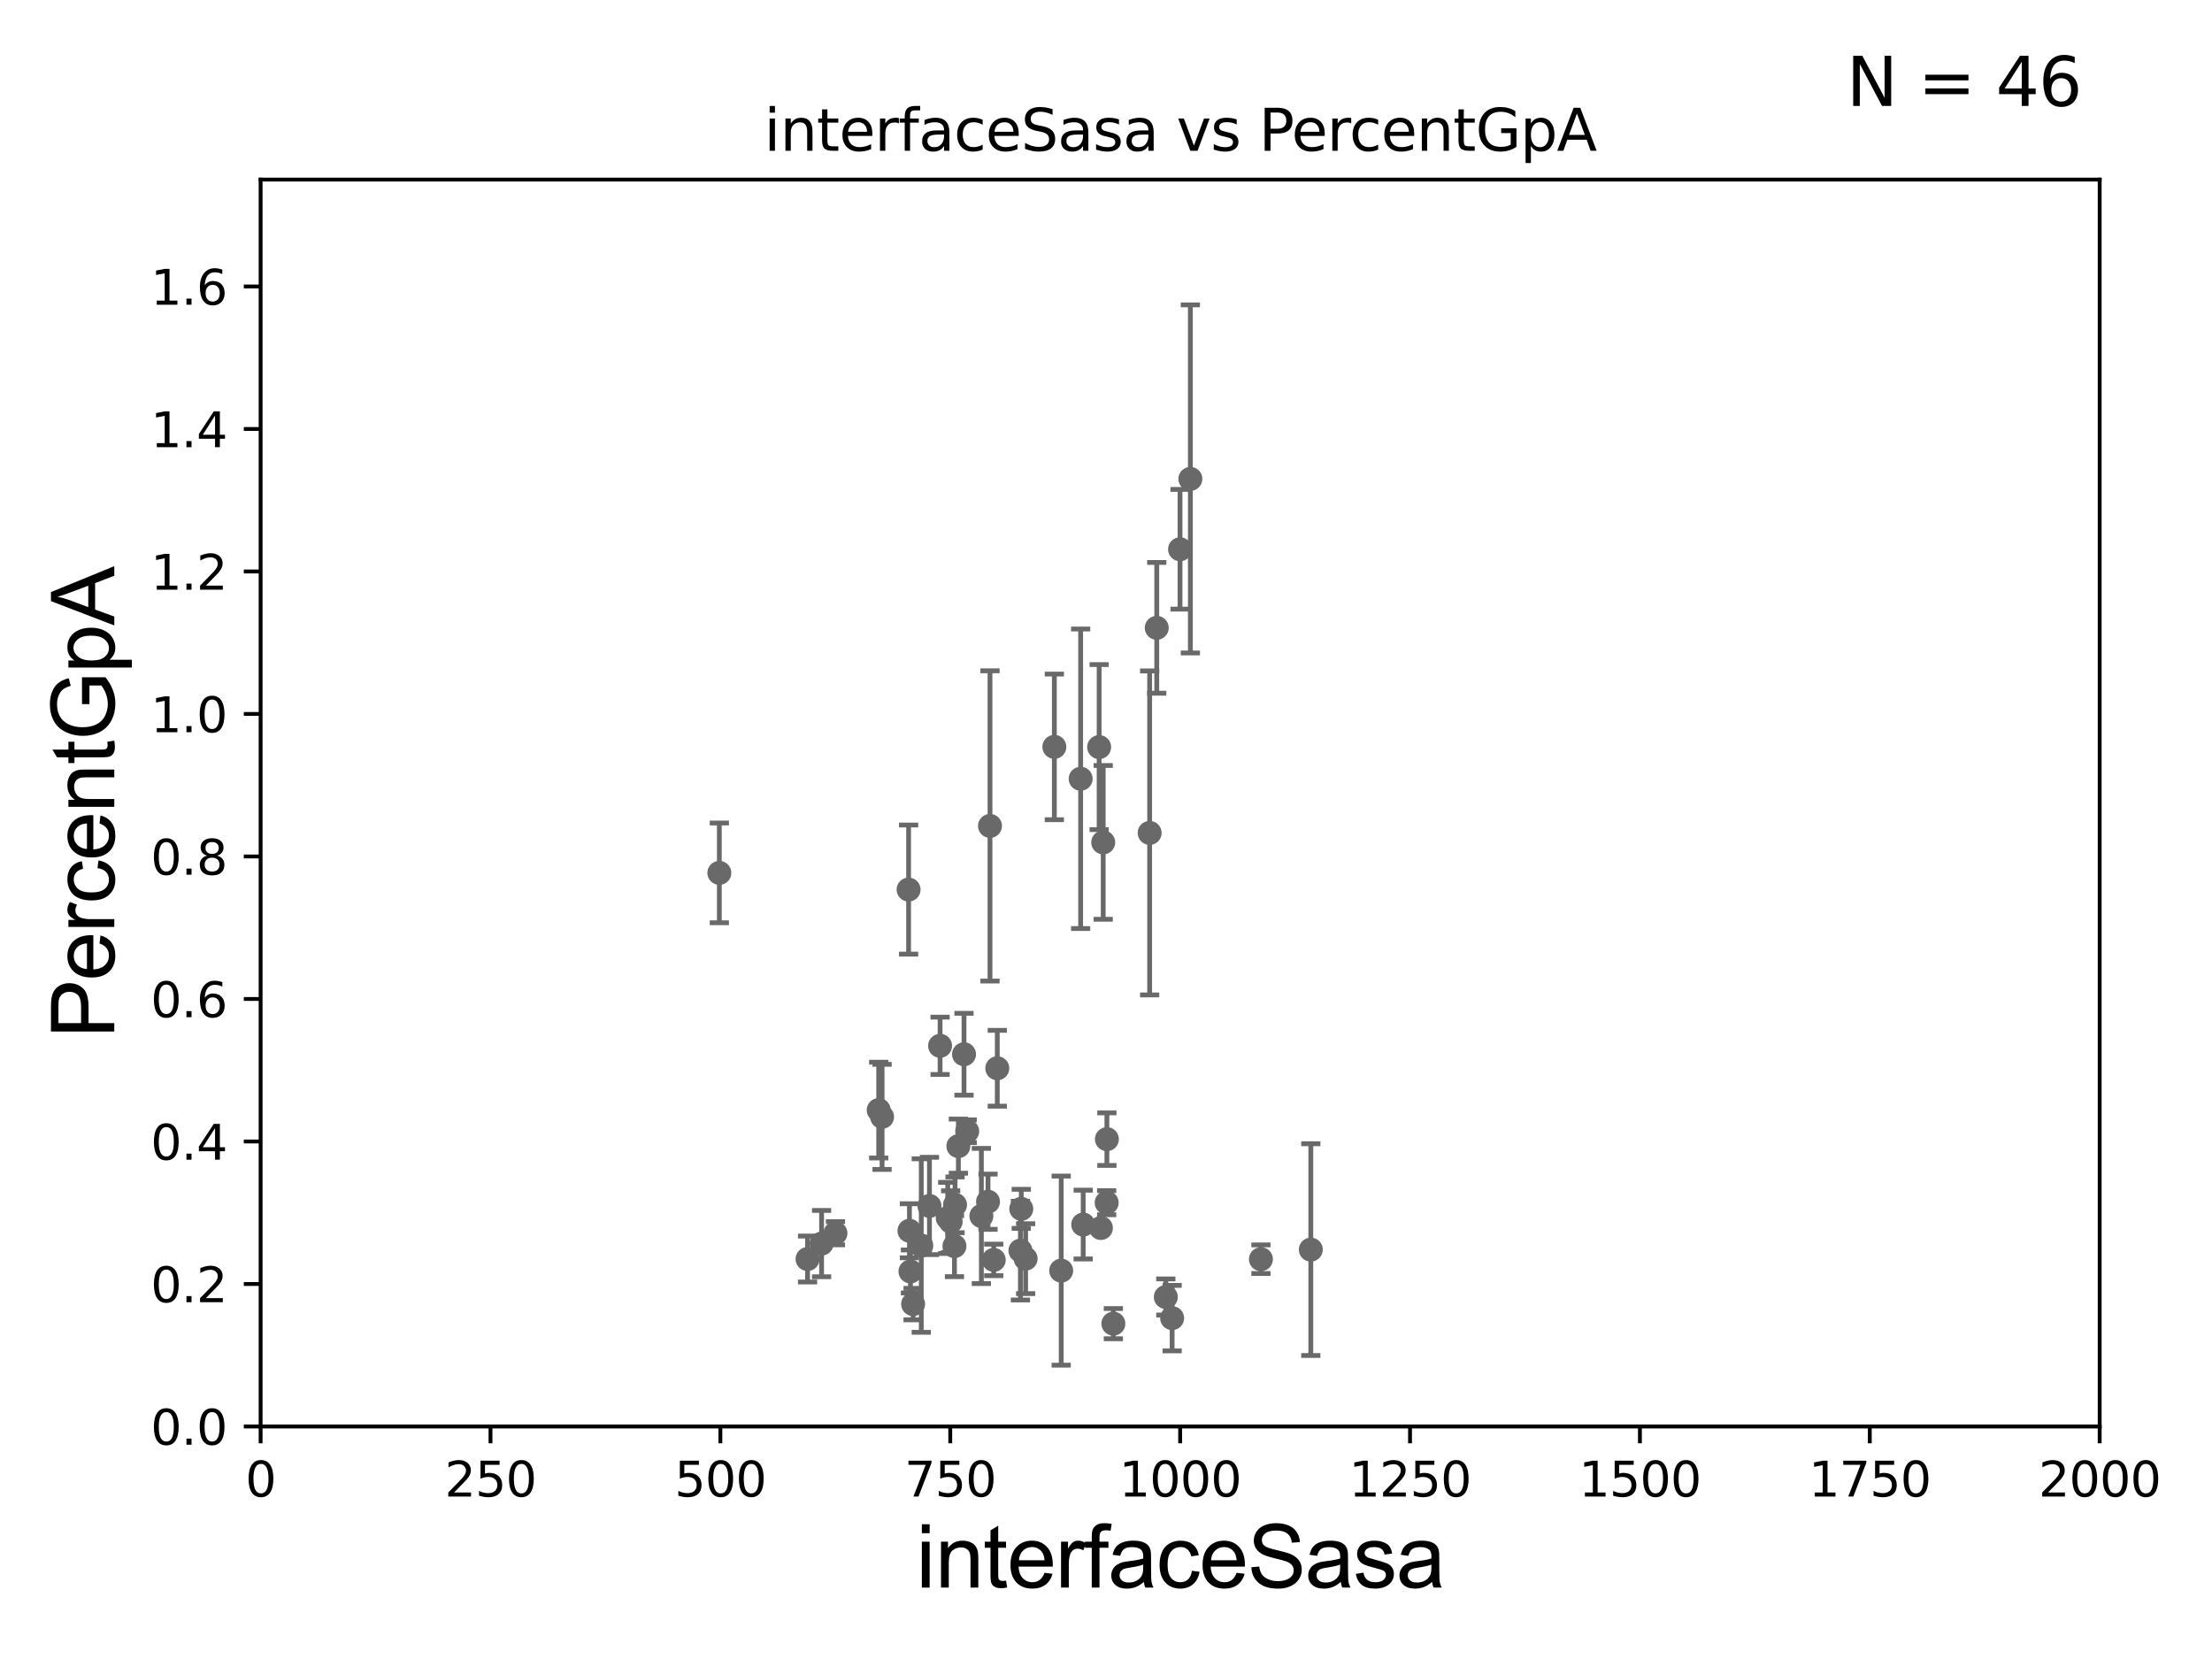 <?xml version="1.0" encoding="utf-8" standalone="no"?>
<!DOCTYPE svg PUBLIC "-//W3C//DTD SVG 1.1//EN"
  "http://www.w3.org/Graphics/SVG/1.1/DTD/svg11.dtd">
<svg xmlns:xlink="http://www.w3.org/1999/xlink" width="460.8pt" height="345.6pt" viewBox="0 0 460.8 345.6" xmlns="http://www.w3.org/2000/svg" version="1.1">
 <defs>
  <style type="text/css">*{stroke-linejoin: round; stroke-linecap: butt}</style>
 </defs>
 <g id="figure_1">
  <g id="patch_1">
   <path d="M 0 345.6 
L 460.8 345.6 
L 460.8 0 
L 0 0 
z
" style="fill: #ffffff"/>
  </g>
  <g id="axes_1">
   <g id="patch_2">
    <path d="M 54.29 297.16 
L 437.4 297.16 
L 437.4 37.411 
L 54.29 37.411 
z
" style="fill: #ffffff"/>
   </g>
   <g id="PathCollection_1">
    <defs>
     <path id="m0717f847e0" d="M 0 1.118 
C 0.297 1.118 0.581 1 0.791 0.791 
C 1 0.581 1.118 0.297 1.118 0 
C 1.118 -0.297 1 -0.581 0.791 -0.791 
C 0.581 -1 0.297 -1.118 0 -1.118 
C -0.297 -1.118 -0.581 -1 -0.791 -0.791 
C -1 -0.581 -1.118 -0.297 -1.118 0 
C -1.118 0.297 -1 0.581 -0.791 0.791 
C -0.581 1 -0.297 1.118 0 1.118 
z
" style="stroke: #696969"/>
    </defs>
    <g clip-path="url(#p20efcec20b)">
     <use xlink:href="#m0717f847e0" x="168.229" y="262.277" style="fill: #696969; stroke: #696969"/>
     <use xlink:href="#m0717f847e0" x="239.493" y="173.512" style="fill: #696969; stroke: #696969"/>
     <use xlink:href="#m0717f847e0" x="189.455" y="256.392" style="fill: #696969; stroke: #696969"/>
     <use xlink:href="#m0717f847e0" x="273.065" y="260.32" style="fill: #696969; stroke: #696969"/>
     <use xlink:href="#m0717f847e0" x="206.235" y="172.053" style="fill: #696969; stroke: #696969"/>
     <use xlink:href="#m0717f847e0" x="197.428" y="253.712" style="fill: #696969; stroke: #696969"/>
     <use xlink:href="#m0717f847e0" x="221.067" y="264.694" style="fill: #696969; stroke: #696969"/>
     <use xlink:href="#m0717f847e0" x="244.178" y="274.59" style="fill: #696969; stroke: #696969"/>
     <use xlink:href="#m0717f847e0" x="183.049" y="231.252" style="fill: #696969; stroke: #696969"/>
     <use xlink:href="#m0717f847e0" x="198.042" y="254.49" style="fill: #696969; stroke: #696969"/>
     <use xlink:href="#m0717f847e0" x="231.934" y="275.738" style="fill: #696969; stroke: #696969"/>
     <use xlink:href="#m0717f847e0" x="204.437" y="253.311" style="fill: #696969; stroke: #696969"/>
     <use xlink:href="#m0717f847e0" x="225.649" y="255.099" style="fill: #696969; stroke: #696969"/>
     <use xlink:href="#m0717f847e0" x="242.861" y="270.186" style="fill: #696969; stroke: #696969"/>
     <use xlink:href="#m0717f847e0" x="230.586" y="237.308" style="fill: #696969; stroke: #696969"/>
     <use xlink:href="#m0717f847e0" x="190.217" y="271.666" style="fill: #696969; stroke: #696969"/>
     <use xlink:href="#m0717f847e0" x="189.664" y="264.864" style="fill: #696969; stroke: #696969"/>
     <use xlink:href="#m0717f847e0" x="207.754" y="222.539" style="fill: #696969; stroke: #696969"/>
     <use xlink:href="#m0717f847e0" x="213.658" y="262.198" style="fill: #696969; stroke: #696969"/>
     <use xlink:href="#m0717f847e0" x="189.277" y="185.313" style="fill: #696969; stroke: #696969"/>
     <use xlink:href="#m0717f847e0" x="200.822" y="219.62" style="fill: #696969; stroke: #696969"/>
     <use xlink:href="#m0717f847e0" x="149.851" y="181.837" style="fill: #696969; stroke: #696969"/>
     <use xlink:href="#m0717f847e0" x="201.487" y="235.66" style="fill: #696969; stroke: #696969"/>
     <use xlink:href="#m0717f847e0" x="230.538" y="250.544" style="fill: #696969; stroke: #696969"/>
     <use xlink:href="#m0717f847e0" x="193.623" y="251.225" style="fill: #696969; stroke: #696969"/>
     <use xlink:href="#m0717f847e0" x="198.832" y="259.591" style="fill: #696969; stroke: #696969"/>
     <use xlink:href="#m0717f847e0" x="205.821" y="250.341" style="fill: #696969; stroke: #696969"/>
     <use xlink:href="#m0717f847e0" x="229.818" y="175.487" style="fill: #696969; stroke: #696969"/>
     <use xlink:href="#m0717f847e0" x="199.648" y="238.759" style="fill: #696969; stroke: #696969"/>
     <use xlink:href="#m0717f847e0" x="191.917" y="259.471" style="fill: #696969; stroke: #696969"/>
     <use xlink:href="#m0717f847e0" x="174.041" y="256.906" style="fill: #696969; stroke: #696969"/>
     <use xlink:href="#m0717f847e0" x="183.754" y="232.664" style="fill: #696969; stroke: #696969"/>
     <use xlink:href="#m0717f847e0" x="171.152" y="259.063" style="fill: #696969; stroke: #696969"/>
     <use xlink:href="#m0717f847e0" x="212.572" y="260.523" style="fill: #696969; stroke: #696969"/>
     <use xlink:href="#m0717f847e0" x="229.335" y="255.815" style="fill: #696969; stroke: #696969"/>
     <use xlink:href="#m0717f847e0" x="212.75" y="251.827" style="fill: #696969; stroke: #696969"/>
     <use xlink:href="#m0717f847e0" x="207.017" y="262.461" style="fill: #696969; stroke: #696969"/>
     <use xlink:href="#m0717f847e0" x="219.64" y="155.588" style="fill: #696969; stroke: #696969"/>
     <use xlink:href="#m0717f847e0" x="198.954" y="250.985" style="fill: #696969; stroke: #696969"/>
     <use xlink:href="#m0717f847e0" x="262.675" y="262.313" style="fill: #696969; stroke: #696969"/>
     <use xlink:href="#m0717f847e0" x="240.972" y="130.79" style="fill: #696969; stroke: #696969"/>
     <use xlink:href="#m0717f847e0" x="245.824" y="114.422" style="fill: #696969; stroke: #696969"/>
     <use xlink:href="#m0717f847e0" x="247.973" y="99.765" style="fill: #696969; stroke: #696969"/>
     <use xlink:href="#m0717f847e0" x="225.119" y="162.23" style="fill: #696969; stroke: #696969"/>
     <use xlink:href="#m0717f847e0" x="195.836" y="217.86" style="fill: #696969; stroke: #696969"/>
     <use xlink:href="#m0717f847e0" x="228.971" y="155.633" style="fill: #696969; stroke: #696969"/>
    </g>
   </g>
   <g id="matplotlib.axis_1">
    <g id="xtick_1">
     <g id="line2d_1">
      <defs>
       <path id="mfeb69f1005" d="M 0 0 
L 0 3.5 
" style="stroke: #000000; stroke-width: 0.8"/>
      </defs>
      <g>
       <use xlink:href="#mfeb69f1005" x="54.29" y="297.16" style="stroke: #000000; stroke-width: 0.8"/>
      </g>
     </g>
     <g id="text_1">
      <!-- 0 -->
      <g transform="translate(51.109 311.758)scale(0.1 -0.1)">
       <defs>
        <path id="DejaVuSans-30" d="M 2034 4250 
Q 1547 4250 1301 3770 
Q 1056 3291 1056 2328 
Q 1056 1369 1301 889 
Q 1547 409 2034 409 
Q 2525 409 2770 889 
Q 3016 1369 3016 2328 
Q 3016 3291 2770 3770 
Q 2525 4250 2034 4250 
z
M 2034 4750 
Q 2819 4750 3233 4129 
Q 3647 3509 3647 2328 
Q 3647 1150 3233 529 
Q 2819 -91 2034 -91 
Q 1250 -91 836 529 
Q 422 1150 422 2328 
Q 422 3509 836 4129 
Q 1250 4750 2034 4750 
z
" transform="scale(0.016)"/>
       </defs>
       <use xlink:href="#DejaVuSans-30"/>
      </g>
     </g>
    </g>
    <g id="xtick_2">
     <g id="line2d_2">
      <g>
       <use xlink:href="#mfeb69f1005" x="102.179" y="297.16" style="stroke: #000000; stroke-width: 0.8"/>
      </g>
     </g>
     <g id="text_2">
      <!-- 250 -->
      <g transform="translate(92.635 311.758)scale(0.1 -0.1)">
       <defs>
        <path id="DejaVuSans-32" d="M 1228 531 
L 3431 531 
L 3431 0 
L 469 0 
L 469 531 
Q 828 903 1448 1529 
Q 2069 2156 2228 2338 
Q 2531 2678 2651 2914 
Q 2772 3150 2772 3378 
Q 2772 3750 2511 3984 
Q 2250 4219 1831 4219 
Q 1534 4219 1204 4116 
Q 875 4013 500 3803 
L 500 4441 
Q 881 4594 1212 4672 
Q 1544 4750 1819 4750 
Q 2544 4750 2975 4387 
Q 3406 4025 3406 3419 
Q 3406 3131 3298 2873 
Q 3191 2616 2906 2266 
Q 2828 2175 2409 1742 
Q 1991 1309 1228 531 
z
" transform="scale(0.016)"/>
        <path id="DejaVuSans-35" d="M 691 4666 
L 3169 4666 
L 3169 4134 
L 1269 4134 
L 1269 2991 
Q 1406 3038 1543 3061 
Q 1681 3084 1819 3084 
Q 2600 3084 3056 2656 
Q 3513 2228 3513 1497 
Q 3513 744 3044 326 
Q 2575 -91 1722 -91 
Q 1428 -91 1123 -41 
Q 819 9 494 109 
L 494 744 
Q 775 591 1075 516 
Q 1375 441 1709 441 
Q 2250 441 2565 725 
Q 2881 1009 2881 1497 
Q 2881 1984 2565 2268 
Q 2250 2553 1709 2553 
Q 1456 2553 1204 2497 
Q 953 2441 691 2322 
L 691 4666 
z
" transform="scale(0.016)"/>
       </defs>
       <use xlink:href="#DejaVuSans-32"/>
       <use xlink:href="#DejaVuSans-35" x="63.623"/>
       <use xlink:href="#DejaVuSans-30" x="127.246"/>
      </g>
     </g>
    </g>
    <g id="xtick_3">
     <g id="line2d_3">
      <g>
       <use xlink:href="#mfeb69f1005" x="150.067" y="297.16" style="stroke: #000000; stroke-width: 0.8"/>
      </g>
     </g>
     <g id="text_3">
      <!-- 500 -->
      <g transform="translate(140.524 311.758)scale(0.1 -0.1)">
       <use xlink:href="#DejaVuSans-35"/>
       <use xlink:href="#DejaVuSans-30" x="63.623"/>
       <use xlink:href="#DejaVuSans-30" x="127.246"/>
      </g>
     </g>
    </g>
    <g id="xtick_4">
     <g id="line2d_4">
      <g>
       <use xlink:href="#mfeb69f1005" x="197.956" y="297.16" style="stroke: #000000; stroke-width: 0.8"/>
      </g>
     </g>
     <g id="text_4">
      <!-- 750 -->
      <g transform="translate(188.412 311.758)scale(0.1 -0.1)">
       <defs>
        <path id="DejaVuSans-37" d="M 525 4666 
L 3525 4666 
L 3525 4397 
L 1831 0 
L 1172 0 
L 2766 4134 
L 525 4134 
L 525 4666 
z
" transform="scale(0.016)"/>
       </defs>
       <use xlink:href="#DejaVuSans-37"/>
       <use xlink:href="#DejaVuSans-35" x="63.623"/>
       <use xlink:href="#DejaVuSans-30" x="127.246"/>
      </g>
     </g>
    </g>
    <g id="xtick_5">
     <g id="line2d_5">
      <g>
       <use xlink:href="#mfeb69f1005" x="245.845" y="297.16" style="stroke: #000000; stroke-width: 0.8"/>
      </g>
     </g>
     <g id="text_5">
      <!-- 1000 -->
      <g transform="translate(233.12 311.758)scale(0.1 -0.1)">
       <defs>
        <path id="DejaVuSans-31" d="M 794 531 
L 1825 531 
L 1825 4091 
L 703 3866 
L 703 4441 
L 1819 4666 
L 2450 4666 
L 2450 531 
L 3481 531 
L 3481 0 
L 794 0 
L 794 531 
z
" transform="scale(0.016)"/>
       </defs>
       <use xlink:href="#DejaVuSans-31"/>
       <use xlink:href="#DejaVuSans-30" x="63.623"/>
       <use xlink:href="#DejaVuSans-30" x="127.246"/>
       <use xlink:href="#DejaVuSans-30" x="190.869"/>
      </g>
     </g>
    </g>
    <g id="xtick_6">
     <g id="line2d_6">
      <g>
       <use xlink:href="#mfeb69f1005" x="293.734" y="297.16" style="stroke: #000000; stroke-width: 0.8"/>
      </g>
     </g>
     <g id="text_6">
      <!-- 1250 -->
      <g transform="translate(281.009 311.758)scale(0.1 -0.1)">
       <use xlink:href="#DejaVuSans-31"/>
       <use xlink:href="#DejaVuSans-32" x="63.623"/>
       <use xlink:href="#DejaVuSans-35" x="127.246"/>
       <use xlink:href="#DejaVuSans-30" x="190.869"/>
      </g>
     </g>
    </g>
    <g id="xtick_7">
     <g id="line2d_7">
      <g>
       <use xlink:href="#mfeb69f1005" x="341.623" y="297.16" style="stroke: #000000; stroke-width: 0.8"/>
      </g>
     </g>
     <g id="text_7">
      <!-- 1500 -->
      <g transform="translate(328.897 311.758)scale(0.1 -0.1)">
       <use xlink:href="#DejaVuSans-31"/>
       <use xlink:href="#DejaVuSans-35" x="63.623"/>
       <use xlink:href="#DejaVuSans-30" x="127.246"/>
       <use xlink:href="#DejaVuSans-30" x="190.869"/>
      </g>
     </g>
    </g>
    <g id="xtick_8">
     <g id="line2d_8">
      <g>
       <use xlink:href="#mfeb69f1005" x="389.511" y="297.16" style="stroke: #000000; stroke-width: 0.8"/>
      </g>
     </g>
     <g id="text_8">
      <!-- 1750 -->
      <g transform="translate(376.786 311.758)scale(0.1 -0.1)">
       <use xlink:href="#DejaVuSans-31"/>
       <use xlink:href="#DejaVuSans-37" x="63.623"/>
       <use xlink:href="#DejaVuSans-35" x="127.246"/>
       <use xlink:href="#DejaVuSans-30" x="190.869"/>
      </g>
     </g>
    </g>
    <g id="xtick_9">
     <g id="line2d_9">
      <g>
       <use xlink:href="#mfeb69f1005" x="437.4" y="297.16" style="stroke: #000000; stroke-width: 0.8"/>
      </g>
     </g>
     <g id="text_9">
      <!-- 2000 -->
      <g transform="translate(424.675 311.758)scale(0.1 -0.1)">
       <use xlink:href="#DejaVuSans-32"/>
       <use xlink:href="#DejaVuSans-30" x="63.623"/>
       <use xlink:href="#DejaVuSans-30" x="127.246"/>
       <use xlink:href="#DejaVuSans-30" x="190.869"/>
      </g>
     </g>
    </g>
    <g id="text_10">
     <!-- interfaceSasa -->
     <g transform="translate(190.816 330.722)scale(0.18 -0.18)">
      <defs>
       <path id="ArialMT-69" d="M 425 3934 
L 425 4581 
L 988 4581 
L 988 3934 
L 425 3934 
z
M 425 0 
L 425 3319 
L 988 3319 
L 988 0 
L 425 0 
z
" transform="scale(0.016)"/>
       <path id="ArialMT-6e" d="M 422 0 
L 422 3319 
L 928 3319 
L 928 2847 
Q 1294 3394 1984 3394 
Q 2284 3394 2536 3286 
Q 2788 3178 2913 3003 
Q 3038 2828 3088 2588 
Q 3119 2431 3119 2041 
L 3119 0 
L 2556 0 
L 2556 2019 
Q 2556 2363 2490 2533 
Q 2425 2703 2258 2804 
Q 2091 2906 1866 2906 
Q 1506 2906 1245 2678 
Q 984 2450 984 1813 
L 984 0 
L 422 0 
z
" transform="scale(0.016)"/>
       <path id="ArialMT-74" d="M 1650 503 
L 1731 6 
Q 1494 -44 1306 -44 
Q 1000 -44 831 53 
Q 663 150 594 308 
Q 525 466 525 972 
L 525 2881 
L 113 2881 
L 113 3319 
L 525 3319 
L 525 4141 
L 1084 4478 
L 1084 3319 
L 1650 3319 
L 1650 2881 
L 1084 2881 
L 1084 941 
Q 1084 700 1114 631 
Q 1144 563 1211 522 
Q 1278 481 1403 481 
Q 1497 481 1650 503 
z
" transform="scale(0.016)"/>
       <path id="ArialMT-65" d="M 2694 1069 
L 3275 997 
Q 3138 488 2766 206 
Q 2394 -75 1816 -75 
Q 1088 -75 661 373 
Q 234 822 234 1631 
Q 234 2469 665 2931 
Q 1097 3394 1784 3394 
Q 2450 3394 2872 2941 
Q 3294 2488 3294 1666 
Q 3294 1616 3291 1516 
L 816 1516 
Q 847 969 1125 678 
Q 1403 388 1819 388 
Q 2128 388 2347 550 
Q 2566 713 2694 1069 
z
M 847 1978 
L 2700 1978 
Q 2663 2397 2488 2606 
Q 2219 2931 1791 2931 
Q 1403 2931 1139 2672 
Q 875 2413 847 1978 
z
" transform="scale(0.016)"/>
       <path id="ArialMT-72" d="M 416 0 
L 416 3319 
L 922 3319 
L 922 2816 
Q 1116 3169 1280 3281 
Q 1444 3394 1641 3394 
Q 1925 3394 2219 3213 
L 2025 2691 
Q 1819 2813 1613 2813 
Q 1428 2813 1281 2702 
Q 1134 2591 1072 2394 
Q 978 2094 978 1738 
L 978 0 
L 416 0 
z
" transform="scale(0.016)"/>
       <path id="ArialMT-66" d="M 556 0 
L 556 2881 
L 59 2881 
L 59 3319 
L 556 3319 
L 556 3672 
Q 556 4006 616 4169 
Q 697 4388 901 4523 
Q 1106 4659 1475 4659 
Q 1713 4659 2000 4603 
L 1916 4113 
Q 1741 4144 1584 4144 
Q 1328 4144 1222 4034 
Q 1116 3925 1116 3625 
L 1116 3319 
L 1763 3319 
L 1763 2881 
L 1116 2881 
L 1116 0 
L 556 0 
z
" transform="scale(0.016)"/>
       <path id="ArialMT-61" d="M 2588 409 
Q 2275 144 1986 34 
Q 1697 -75 1366 -75 
Q 819 -75 525 192 
Q 231 459 231 875 
Q 231 1119 342 1320 
Q 453 1522 633 1644 
Q 813 1766 1038 1828 
Q 1203 1872 1538 1913 
Q 2219 1994 2541 2106 
Q 2544 2222 2544 2253 
Q 2544 2597 2384 2738 
Q 2169 2928 1744 2928 
Q 1347 2928 1158 2789 
Q 969 2650 878 2297 
L 328 2372 
Q 403 2725 575 2942 
Q 747 3159 1072 3276 
Q 1397 3394 1825 3394 
Q 2250 3394 2515 3294 
Q 2781 3194 2906 3042 
Q 3031 2891 3081 2659 
Q 3109 2516 3109 2141 
L 3109 1391 
Q 3109 606 3145 398 
Q 3181 191 3288 0 
L 2700 0 
Q 2613 175 2588 409 
z
M 2541 1666 
Q 2234 1541 1622 1453 
Q 1275 1403 1131 1340 
Q 988 1278 909 1158 
Q 831 1038 831 891 
Q 831 666 1001 516 
Q 1172 366 1500 366 
Q 1825 366 2078 508 
Q 2331 650 2450 897 
Q 2541 1088 2541 1459 
L 2541 1666 
z
" transform="scale(0.016)"/>
       <path id="ArialMT-63" d="M 2588 1216 
L 3141 1144 
Q 3050 572 2676 248 
Q 2303 -75 1759 -75 
Q 1078 -75 664 370 
Q 250 816 250 1647 
Q 250 2184 428 2587 
Q 606 2991 970 3192 
Q 1334 3394 1763 3394 
Q 2303 3394 2647 3120 
Q 2991 2847 3088 2344 
L 2541 2259 
Q 2463 2594 2264 2762 
Q 2066 2931 1784 2931 
Q 1359 2931 1093 2626 
Q 828 2322 828 1663 
Q 828 994 1084 691 
Q 1341 388 1753 388 
Q 2084 388 2306 591 
Q 2528 794 2588 1216 
z
" transform="scale(0.016)"/>
       <path id="ArialMT-53" d="M 288 1472 
L 859 1522 
Q 900 1178 1048 958 
Q 1197 738 1509 602 
Q 1822 466 2213 466 
Q 2559 466 2825 569 
Q 3091 672 3220 851 
Q 3350 1031 3350 1244 
Q 3350 1459 3225 1620 
Q 3100 1781 2813 1891 
Q 2628 1963 1997 2114 
Q 1366 2266 1113 2400 
Q 784 2572 623 2826 
Q 463 3081 463 3397 
Q 463 3744 659 4045 
Q 856 4347 1234 4503 
Q 1613 4659 2075 4659 
Q 2584 4659 2973 4495 
Q 3363 4331 3572 4012 
Q 3781 3694 3797 3291 
L 3216 3247 
Q 3169 3681 2898 3903 
Q 2628 4125 2100 4125 
Q 1550 4125 1298 3923 
Q 1047 3722 1047 3438 
Q 1047 3191 1225 3031 
Q 1400 2872 2139 2705 
Q 2878 2538 3153 2413 
Q 3553 2228 3743 1945 
Q 3934 1663 3934 1294 
Q 3934 928 3725 604 
Q 3516 281 3123 101 
Q 2731 -78 2241 -78 
Q 1619 -78 1198 103 
Q 778 284 539 648 
Q 300 1013 288 1472 
z
" transform="scale(0.016)"/>
       <path id="ArialMT-73" d="M 197 991 
L 753 1078 
Q 800 744 1014 566 
Q 1228 388 1613 388 
Q 2000 388 2187 545 
Q 2375 703 2375 916 
Q 2375 1106 2209 1216 
Q 2094 1291 1634 1406 
Q 1016 1563 777 1677 
Q 538 1791 414 1992 
Q 291 2194 291 2438 
Q 291 2659 392 2848 
Q 494 3038 669 3163 
Q 800 3259 1026 3326 
Q 1253 3394 1513 3394 
Q 1903 3394 2198 3281 
Q 2494 3169 2634 2976 
Q 2775 2784 2828 2463 
L 2278 2388 
Q 2241 2644 2061 2787 
Q 1881 2931 1553 2931 
Q 1166 2931 1000 2803 
Q 834 2675 834 2503 
Q 834 2394 903 2306 
Q 972 2216 1119 2156 
Q 1203 2125 1616 2013 
Q 2213 1853 2448 1751 
Q 2684 1650 2818 1456 
Q 2953 1263 2953 975 
Q 2953 694 2789 445 
Q 2625 197 2315 61 
Q 2006 -75 1616 -75 
Q 969 -75 630 194 
Q 291 463 197 991 
z
" transform="scale(0.016)"/>
      </defs>
      <use xlink:href="#ArialMT-69"/>
      <use xlink:href="#ArialMT-6e" x="22.217"/>
      <use xlink:href="#ArialMT-74" x="77.832"/>
      <use xlink:href="#ArialMT-65" x="105.615"/>
      <use xlink:href="#ArialMT-72" x="161.23"/>
      <use xlink:href="#ArialMT-66" x="194.531"/>
      <use xlink:href="#ArialMT-61" x="222.314"/>
      <use xlink:href="#ArialMT-63" x="277.93"/>
      <use xlink:href="#ArialMT-65" x="327.93"/>
      <use xlink:href="#ArialMT-53" x="383.545"/>
      <use xlink:href="#ArialMT-61" x="450.244"/>
      <use xlink:href="#ArialMT-73" x="505.859"/>
      <use xlink:href="#ArialMT-61" x="555.859"/>
     </g>
    </g>
   </g>
   <g id="matplotlib.axis_2">
    <g id="ytick_1">
     <g id="line2d_10">
      <defs>
       <path id="m1b0ee1e3e2" d="M 0 0 
L -3.5 0 
" style="stroke: #000000; stroke-width: 0.8"/>
      </defs>
      <g>
       <use xlink:href="#m1b0ee1e3e2" x="54.29" y="297.16" style="stroke: #000000; stroke-width: 0.8"/>
      </g>
     </g>
     <g id="text_11">
      <!-- 0.0 -->
      <g transform="translate(31.387 300.959)scale(0.1 -0.1)">
       <defs>
        <path id="DejaVuSans-2e" d="M 684 794 
L 1344 794 
L 1344 0 
L 684 0 
L 684 794 
z
" transform="scale(0.016)"/>
       </defs>
       <use xlink:href="#DejaVuSans-30"/>
       <use xlink:href="#DejaVuSans-2e" x="63.623"/>
       <use xlink:href="#DejaVuSans-30" x="95.41"/>
      </g>
     </g>
    </g>
    <g id="ytick_2">
     <g id="line2d_11">
      <g>
       <use xlink:href="#m1b0ee1e3e2" x="54.29" y="267.474" style="stroke: #000000; stroke-width: 0.8"/>
      </g>
     </g>
     <g id="text_12">
      <!-- 0.2 -->
      <g transform="translate(31.387 271.274)scale(0.1 -0.1)">
       <use xlink:href="#DejaVuSans-30"/>
       <use xlink:href="#DejaVuSans-2e" x="63.623"/>
       <use xlink:href="#DejaVuSans-32" x="95.41"/>
      </g>
     </g>
    </g>
    <g id="ytick_3">
     <g id="line2d_12">
      <g>
       <use xlink:href="#m1b0ee1e3e2" x="54.29" y="237.789" style="stroke: #000000; stroke-width: 0.8"/>
      </g>
     </g>
     <g id="text_13">
      <!-- 0.4 -->
      <g transform="translate(31.387 241.588)scale(0.1 -0.1)">
       <defs>
        <path id="DejaVuSans-34" d="M 2419 4116 
L 825 1625 
L 2419 1625 
L 2419 4116 
z
M 2253 4666 
L 3047 4666 
L 3047 1625 
L 3713 1625 
L 3713 1100 
L 3047 1100 
L 3047 0 
L 2419 0 
L 2419 1100 
L 313 1100 
L 313 1709 
L 2253 4666 
z
" transform="scale(0.016)"/>
       </defs>
       <use xlink:href="#DejaVuSans-30"/>
       <use xlink:href="#DejaVuSans-2e" x="63.623"/>
       <use xlink:href="#DejaVuSans-34" x="95.41"/>
      </g>
     </g>
    </g>
    <g id="ytick_4">
     <g id="line2d_13">
      <g>
       <use xlink:href="#m1b0ee1e3e2" x="54.29" y="208.103" style="stroke: #000000; stroke-width: 0.8"/>
      </g>
     </g>
     <g id="text_14">
      <!-- 0.6 -->
      <g transform="translate(31.387 211.902)scale(0.1 -0.1)">
       <defs>
        <path id="DejaVuSans-36" d="M 2113 2584 
Q 1688 2584 1439 2293 
Q 1191 2003 1191 1497 
Q 1191 994 1439 701 
Q 1688 409 2113 409 
Q 2538 409 2786 701 
Q 3034 994 3034 1497 
Q 3034 2003 2786 2293 
Q 2538 2584 2113 2584 
z
M 3366 4563 
L 3366 3988 
Q 3128 4100 2886 4159 
Q 2644 4219 2406 4219 
Q 1781 4219 1451 3797 
Q 1122 3375 1075 2522 
Q 1259 2794 1537 2939 
Q 1816 3084 2150 3084 
Q 2853 3084 3261 2657 
Q 3669 2231 3669 1497 
Q 3669 778 3244 343 
Q 2819 -91 2113 -91 
Q 1303 -91 875 529 
Q 447 1150 447 2328 
Q 447 3434 972 4092 
Q 1497 4750 2381 4750 
Q 2619 4750 2861 4703 
Q 3103 4656 3366 4563 
z
" transform="scale(0.016)"/>
       </defs>
       <use xlink:href="#DejaVuSans-30"/>
       <use xlink:href="#DejaVuSans-2e" x="63.623"/>
       <use xlink:href="#DejaVuSans-36" x="95.41"/>
      </g>
     </g>
    </g>
    <g id="ytick_5">
     <g id="line2d_14">
      <g>
       <use xlink:href="#m1b0ee1e3e2" x="54.29" y="178.418" style="stroke: #000000; stroke-width: 0.8"/>
      </g>
     </g>
     <g id="text_15">
      <!-- 0.8 -->
      <g transform="translate(31.387 182.217)scale(0.1 -0.1)">
       <defs>
        <path id="DejaVuSans-38" d="M 2034 2216 
Q 1584 2216 1326 1975 
Q 1069 1734 1069 1313 
Q 1069 891 1326 650 
Q 1584 409 2034 409 
Q 2484 409 2743 651 
Q 3003 894 3003 1313 
Q 3003 1734 2745 1975 
Q 2488 2216 2034 2216 
z
M 1403 2484 
Q 997 2584 770 2862 
Q 544 3141 544 3541 
Q 544 4100 942 4425 
Q 1341 4750 2034 4750 
Q 2731 4750 3128 4425 
Q 3525 4100 3525 3541 
Q 3525 3141 3298 2862 
Q 3072 2584 2669 2484 
Q 3125 2378 3379 2068 
Q 3634 1759 3634 1313 
Q 3634 634 3220 271 
Q 2806 -91 2034 -91 
Q 1263 -91 848 271 
Q 434 634 434 1313 
Q 434 1759 690 2068 
Q 947 2378 1403 2484 
z
M 1172 3481 
Q 1172 3119 1398 2916 
Q 1625 2713 2034 2713 
Q 2441 2713 2670 2916 
Q 2900 3119 2900 3481 
Q 2900 3844 2670 4047 
Q 2441 4250 2034 4250 
Q 1625 4250 1398 4047 
Q 1172 3844 1172 3481 
z
" transform="scale(0.016)"/>
       </defs>
       <use xlink:href="#DejaVuSans-30"/>
       <use xlink:href="#DejaVuSans-2e" x="63.623"/>
       <use xlink:href="#DejaVuSans-38" x="95.41"/>
      </g>
     </g>
    </g>
    <g id="ytick_6">
     <g id="line2d_15">
      <g>
       <use xlink:href="#m1b0ee1e3e2" x="54.29" y="148.732" style="stroke: #000000; stroke-width: 0.8"/>
      </g>
     </g>
     <g id="text_16">
      <!-- 1.0 -->
      <g transform="translate(31.387 152.531)scale(0.1 -0.1)">
       <use xlink:href="#DejaVuSans-31"/>
       <use xlink:href="#DejaVuSans-2e" x="63.623"/>
       <use xlink:href="#DejaVuSans-30" x="95.41"/>
      </g>
     </g>
    </g>
    <g id="ytick_7">
     <g id="line2d_16">
      <g>
       <use xlink:href="#m1b0ee1e3e2" x="54.29" y="119.047" style="stroke: #000000; stroke-width: 0.8"/>
      </g>
     </g>
     <g id="text_17">
      <!-- 1.2 -->
      <g transform="translate(31.387 122.846)scale(0.1 -0.1)">
       <use xlink:href="#DejaVuSans-31"/>
       <use xlink:href="#DejaVuSans-2e" x="63.623"/>
       <use xlink:href="#DejaVuSans-32" x="95.41"/>
      </g>
     </g>
    </g>
    <g id="ytick_8">
     <g id="line2d_17">
      <g>
       <use xlink:href="#m1b0ee1e3e2" x="54.29" y="89.361" style="stroke: #000000; stroke-width: 0.8"/>
      </g>
     </g>
     <g id="text_18">
      <!-- 1.4 -->
      <g transform="translate(31.387 93.16)scale(0.1 -0.1)">
       <use xlink:href="#DejaVuSans-31"/>
       <use xlink:href="#DejaVuSans-2e" x="63.623"/>
       <use xlink:href="#DejaVuSans-34" x="95.41"/>
      </g>
     </g>
    </g>
    <g id="ytick_9">
     <g id="line2d_18">
      <g>
       <use xlink:href="#m1b0ee1e3e2" x="54.29" y="59.675" style="stroke: #000000; stroke-width: 0.8"/>
      </g>
     </g>
     <g id="text_19">
      <!-- 1.6 -->
      <g transform="translate(31.387 63.475)scale(0.1 -0.1)">
       <use xlink:href="#DejaVuSans-31"/>
       <use xlink:href="#DejaVuSans-2e" x="63.623"/>
       <use xlink:href="#DejaVuSans-36" x="95.41"/>
      </g>
     </g>
    </g>
    <g id="text_20">
     <!-- PercentGpA -->
     <g transform="translate(23.809 216.309)rotate(-90)scale(0.18 -0.18)">
      <defs>
       <path id="ArialMT-50" d="M 494 0 
L 494 4581 
L 2222 4581 
Q 2678 4581 2919 4538 
Q 3256 4481 3484 4323 
Q 3713 4166 3852 3881 
Q 3991 3597 3991 3256 
Q 3991 2672 3619 2267 
Q 3247 1863 2275 1863 
L 1100 1863 
L 1100 0 
L 494 0 
z
M 1100 2403 
L 2284 2403 
Q 2872 2403 3119 2622 
Q 3366 2841 3366 3238 
Q 3366 3525 3220 3729 
Q 3075 3934 2838 4000 
Q 2684 4041 2272 4041 
L 1100 4041 
L 1100 2403 
z
" transform="scale(0.016)"/>
       <path id="ArialMT-47" d="M 2638 1797 
L 2638 2334 
L 4578 2338 
L 4578 638 
Q 4131 281 3656 101 
Q 3181 -78 2681 -78 
Q 2006 -78 1454 211 
Q 903 500 622 1047 
Q 341 1594 341 2269 
Q 341 2938 620 3517 
Q 900 4097 1425 4378 
Q 1950 4659 2634 4659 
Q 3131 4659 3532 4498 
Q 3934 4338 4162 4050 
Q 4391 3763 4509 3300 
L 3963 3150 
Q 3859 3500 3706 3700 
Q 3553 3900 3268 4020 
Q 2984 4141 2638 4141 
Q 2222 4141 1919 4014 
Q 1616 3888 1430 3681 
Q 1244 3475 1141 3228 
Q 966 2803 966 2306 
Q 966 1694 1177 1281 
Q 1388 869 1791 669 
Q 2194 469 2647 469 
Q 3041 469 3416 620 
Q 3791 772 3984 944 
L 3984 1797 
L 2638 1797 
z
" transform="scale(0.016)"/>
       <path id="ArialMT-70" d="M 422 -1272 
L 422 3319 
L 934 3319 
L 934 2888 
Q 1116 3141 1344 3267 
Q 1572 3394 1897 3394 
Q 2322 3394 2647 3175 
Q 2972 2956 3137 2557 
Q 3303 2159 3303 1684 
Q 3303 1175 3120 767 
Q 2938 359 2589 142 
Q 2241 -75 1856 -75 
Q 1575 -75 1351 44 
Q 1128 163 984 344 
L 984 -1272 
L 422 -1272 
z
M 931 1641 
Q 931 1000 1190 694 
Q 1450 388 1819 388 
Q 2194 388 2461 705 
Q 2728 1022 2728 1688 
Q 2728 2322 2467 2637 
Q 2206 2953 1844 2953 
Q 1484 2953 1207 2617 
Q 931 2281 931 1641 
z
" transform="scale(0.016)"/>
       <path id="ArialMT-41" d="M -9 0 
L 1750 4581 
L 2403 4581 
L 4278 0 
L 3588 0 
L 3053 1388 
L 1138 1388 
L 634 0 
L -9 0 
z
M 1313 1881 
L 2866 1881 
L 2388 3150 
Q 2169 3728 2063 4100 
Q 1975 3659 1816 3225 
L 1313 1881 
z
" transform="scale(0.016)"/>
      </defs>
      <use xlink:href="#ArialMT-50"/>
      <use xlink:href="#ArialMT-65" x="66.699"/>
      <use xlink:href="#ArialMT-72" x="122.314"/>
      <use xlink:href="#ArialMT-63" x="155.615"/>
      <use xlink:href="#ArialMT-65" x="205.615"/>
      <use xlink:href="#ArialMT-6e" x="261.23"/>
      <use xlink:href="#ArialMT-74" x="316.846"/>
      <use xlink:href="#ArialMT-47" x="344.629"/>
      <use xlink:href="#ArialMT-70" x="422.412"/>
      <use xlink:href="#ArialMT-41" x="478.027"/>
     </g>
    </g>
   </g>
   <g id="LineCollection_1">
    <path d="M 168.229 267.06 
L 168.229 257.494 
" clip-path="url(#p20efcec20b)" style="fill: none; stroke: #696969"/>
    <path d="M 239.493 207.261 
L 239.493 139.763 
" clip-path="url(#p20efcec20b)" style="fill: none; stroke: #696969"/>
    <path d="M 189.455 262.024 
L 189.455 250.76 
" clip-path="url(#p20efcec20b)" style="fill: none; stroke: #696969"/>
    <path d="M 273.065 282.376 
L 273.065 238.264 
" clip-path="url(#p20efcec20b)" style="fill: none; stroke: #696969"/>
    <path d="M 206.235 204.366 
L 206.235 139.74 
" clip-path="url(#p20efcec20b)" style="fill: none; stroke: #696969"/>
    <path d="M 197.428 261.121 
L 197.428 246.304 
" clip-path="url(#p20efcec20b)" style="fill: none; stroke: #696969"/>
    <path d="M 221.067 284.389 
L 221.067 244.998 
" clip-path="url(#p20efcec20b)" style="fill: none; stroke: #696969"/>
    <path d="M 244.178 281.415 
L 244.178 267.766 
" clip-path="url(#p20efcec20b)" style="fill: none; stroke: #696969"/>
    <path d="M 183.049 241.229 
L 183.049 221.274 
" clip-path="url(#p20efcec20b)" style="fill: none; stroke: #696969"/>
    <path d="M 198.042 260.911 
L 198.042 248.07 
" clip-path="url(#p20efcec20b)" style="fill: none; stroke: #696969"/>
    <path d="M 231.934 278.889 
L 231.934 272.587 
" clip-path="url(#p20efcec20b)" style="fill: none; stroke: #696969"/>
    <path d="M 204.437 267.391 
L 204.437 239.231 
" clip-path="url(#p20efcec20b)" style="fill: none; stroke: #696969"/>
    <path d="M 225.649 262.262 
L 225.649 247.936 
" clip-path="url(#p20efcec20b)" style="fill: none; stroke: #696969"/>
    <path d="M 242.861 273.946 
L 242.861 266.425 
" clip-path="url(#p20efcec20b)" style="fill: none; stroke: #696969"/>
    <path d="M 230.586 242.78 
L 230.586 231.835 
" clip-path="url(#p20efcec20b)" style="fill: none; stroke: #696969"/>
    <path d="M 190.217 274.942 
L 190.217 268.39 
" clip-path="url(#p20efcec20b)" style="fill: none; stroke: #696969"/>
    <path d="M 189.664 269.343 
L 189.664 260.385 
" clip-path="url(#p20efcec20b)" style="fill: none; stroke: #696969"/>
    <path d="M 207.754 230.436 
L 207.754 214.641 
" clip-path="url(#p20efcec20b)" style="fill: none; stroke: #696969"/>
    <path d="M 213.658 269.479 
L 213.658 254.917 
" clip-path="url(#p20efcec20b)" style="fill: none; stroke: #696969"/>
    <path d="M 189.277 198.757 
L 189.277 171.87 
" clip-path="url(#p20efcec20b)" style="fill: none; stroke: #696969"/>
    <path d="M 200.822 228.148 
L 200.822 211.092 
" clip-path="url(#p20efcec20b)" style="fill: none; stroke: #696969"/>
    <path d="M 149.851 192.225 
L 149.851 171.449 
" clip-path="url(#p20efcec20b)" style="fill: none; stroke: #696969"/>
    <path d="M 201.487 238.02 
L 201.487 233.299 
" clip-path="url(#p20efcec20b)" style="fill: none; stroke: #696969"/>
    <path d="M 230.538 253.049 
L 230.538 248.039 
" clip-path="url(#p20efcec20b)" style="fill: none; stroke: #696969"/>
    <path d="M 193.623 261.363 
L 193.623 241.087 
" clip-path="url(#p20efcec20b)" style="fill: none; stroke: #696969"/>
    <path d="M 198.832 265.948 
L 198.832 253.234 
" clip-path="url(#p20efcec20b)" style="fill: none; stroke: #696969"/>
    <path d="M 205.821 256.094 
L 205.821 244.587 
" clip-path="url(#p20efcec20b)" style="fill: none; stroke: #696969"/>
    <path d="M 229.818 191.506 
L 229.818 159.469 
" clip-path="url(#p20efcec20b)" style="fill: none; stroke: #696969"/>
    <path d="M 199.648 244.398 
L 199.648 233.12 
" clip-path="url(#p20efcec20b)" style="fill: none; stroke: #696969"/>
    <path d="M 191.917 277.542 
L 191.917 241.4 
" clip-path="url(#p20efcec20b)" style="fill: none; stroke: #696969"/>
    <path d="M 174.041 259.318 
L 174.041 254.494 
" clip-path="url(#p20efcec20b)" style="fill: none; stroke: #696969"/>
    <path d="M 183.754 243.612 
L 183.754 221.716 
" clip-path="url(#p20efcec20b)" style="fill: none; stroke: #696969"/>
    <path d="M 171.152 265.967 
L 171.152 252.159 
" clip-path="url(#p20efcec20b)" style="fill: none; stroke: #696969"/>
    <path d="M 212.572 270.806 
L 212.572 250.24 
" clip-path="url(#p20efcec20b)" style="fill: none; stroke: #696969"/>
    <path d="M 229.335 256.756 
L 229.335 254.874 
" clip-path="url(#p20efcec20b)" style="fill: none; stroke: #696969"/>
    <path d="M 212.75 255.896 
L 212.75 247.759 
" clip-path="url(#p20efcec20b)" style="fill: none; stroke: #696969"/>
    <path d="M 207.017 265.745 
L 207.017 259.178 
" clip-path="url(#p20efcec20b)" style="fill: none; stroke: #696969"/>
    <path d="M 219.64 170.757 
L 219.64 140.42 
" clip-path="url(#p20efcec20b)" style="fill: none; stroke: #696969"/>
    <path d="M 198.954 256.796 
L 198.954 245.173 
" clip-path="url(#p20efcec20b)" style="fill: none; stroke: #696969"/>
    <path d="M 262.675 265.289 
L 262.675 259.336 
" clip-path="url(#p20efcec20b)" style="fill: none; stroke: #696969"/>
    <path d="M 240.972 144.41 
L 240.972 117.171 
" clip-path="url(#p20efcec20b)" style="fill: none; stroke: #696969"/>
    <path d="M 245.824 126.892 
L 245.824 101.952 
" clip-path="url(#p20efcec20b)" style="fill: none; stroke: #696969"/>
    <path d="M 247.973 136.021 
L 247.973 63.509 
" clip-path="url(#p20efcec20b)" style="fill: none; stroke: #696969"/>
    <path d="M 225.119 193.428 
L 225.119 131.032 
" clip-path="url(#p20efcec20b)" style="fill: none; stroke: #696969"/>
    <path d="M 195.836 223.832 
L 195.836 211.887 
" clip-path="url(#p20efcec20b)" style="fill: none; stroke: #696969"/>
    <path d="M 228.971 172.826 
L 228.971 138.441 
" clip-path="url(#p20efcec20b)" style="fill: none; stroke: #696969"/>
   </g>
   <g id="line2d_19">
    <defs>
     <path id="m2a4c9da9b6" d="M 2 0 
L -2 -0 
" style="stroke: #696969"/>
    </defs>
    <g clip-path="url(#p20efcec20b)">
     <use xlink:href="#m2a4c9da9b6" x="168.229" y="267.06" style="fill: #696969; stroke: #696969"/>
     <use xlink:href="#m2a4c9da9b6" x="239.493" y="207.261" style="fill: #696969; stroke: #696969"/>
     <use xlink:href="#m2a4c9da9b6" x="189.455" y="262.024" style="fill: #696969; stroke: #696969"/>
     <use xlink:href="#m2a4c9da9b6" x="273.065" y="282.376" style="fill: #696969; stroke: #696969"/>
     <use xlink:href="#m2a4c9da9b6" x="206.235" y="204.366" style="fill: #696969; stroke: #696969"/>
     <use xlink:href="#m2a4c9da9b6" x="197.428" y="261.121" style="fill: #696969; stroke: #696969"/>
     <use xlink:href="#m2a4c9da9b6" x="221.067" y="284.389" style="fill: #696969; stroke: #696969"/>
     <use xlink:href="#m2a4c9da9b6" x="244.178" y="281.415" style="fill: #696969; stroke: #696969"/>
     <use xlink:href="#m2a4c9da9b6" x="183.049" y="241.229" style="fill: #696969; stroke: #696969"/>
     <use xlink:href="#m2a4c9da9b6" x="198.042" y="260.911" style="fill: #696969; stroke: #696969"/>
     <use xlink:href="#m2a4c9da9b6" x="231.934" y="278.889" style="fill: #696969; stroke: #696969"/>
     <use xlink:href="#m2a4c9da9b6" x="204.437" y="267.391" style="fill: #696969; stroke: #696969"/>
     <use xlink:href="#m2a4c9da9b6" x="225.649" y="262.262" style="fill: #696969; stroke: #696969"/>
     <use xlink:href="#m2a4c9da9b6" x="242.861" y="273.946" style="fill: #696969; stroke: #696969"/>
     <use xlink:href="#m2a4c9da9b6" x="230.586" y="242.78" style="fill: #696969; stroke: #696969"/>
     <use xlink:href="#m2a4c9da9b6" x="190.217" y="274.942" style="fill: #696969; stroke: #696969"/>
     <use xlink:href="#m2a4c9da9b6" x="189.664" y="269.343" style="fill: #696969; stroke: #696969"/>
     <use xlink:href="#m2a4c9da9b6" x="207.754" y="230.436" style="fill: #696969; stroke: #696969"/>
     <use xlink:href="#m2a4c9da9b6" x="213.658" y="269.479" style="fill: #696969; stroke: #696969"/>
     <use xlink:href="#m2a4c9da9b6" x="189.277" y="198.757" style="fill: #696969; stroke: #696969"/>
     <use xlink:href="#m2a4c9da9b6" x="200.822" y="228.148" style="fill: #696969; stroke: #696969"/>
     <use xlink:href="#m2a4c9da9b6" x="149.851" y="192.225" style="fill: #696969; stroke: #696969"/>
     <use xlink:href="#m2a4c9da9b6" x="201.487" y="238.02" style="fill: #696969; stroke: #696969"/>
     <use xlink:href="#m2a4c9da9b6" x="230.538" y="253.049" style="fill: #696969; stroke: #696969"/>
     <use xlink:href="#m2a4c9da9b6" x="193.623" y="261.363" style="fill: #696969; stroke: #696969"/>
     <use xlink:href="#m2a4c9da9b6" x="198.832" y="265.948" style="fill: #696969; stroke: #696969"/>
     <use xlink:href="#m2a4c9da9b6" x="205.821" y="256.094" style="fill: #696969; stroke: #696969"/>
     <use xlink:href="#m2a4c9da9b6" x="229.818" y="191.506" style="fill: #696969; stroke: #696969"/>
     <use xlink:href="#m2a4c9da9b6" x="199.648" y="244.398" style="fill: #696969; stroke: #696969"/>
     <use xlink:href="#m2a4c9da9b6" x="191.917" y="277.542" style="fill: #696969; stroke: #696969"/>
     <use xlink:href="#m2a4c9da9b6" x="174.041" y="259.318" style="fill: #696969; stroke: #696969"/>
     <use xlink:href="#m2a4c9da9b6" x="183.754" y="243.612" style="fill: #696969; stroke: #696969"/>
     <use xlink:href="#m2a4c9da9b6" x="171.152" y="265.967" style="fill: #696969; stroke: #696969"/>
     <use xlink:href="#m2a4c9da9b6" x="212.572" y="270.806" style="fill: #696969; stroke: #696969"/>
     <use xlink:href="#m2a4c9da9b6" x="229.335" y="256.756" style="fill: #696969; stroke: #696969"/>
     <use xlink:href="#m2a4c9da9b6" x="212.75" y="255.896" style="fill: #696969; stroke: #696969"/>
     <use xlink:href="#m2a4c9da9b6" x="207.017" y="265.745" style="fill: #696969; stroke: #696969"/>
     <use xlink:href="#m2a4c9da9b6" x="219.64" y="170.757" style="fill: #696969; stroke: #696969"/>
     <use xlink:href="#m2a4c9da9b6" x="198.954" y="256.796" style="fill: #696969; stroke: #696969"/>
     <use xlink:href="#m2a4c9da9b6" x="262.675" y="265.289" style="fill: #696969; stroke: #696969"/>
     <use xlink:href="#m2a4c9da9b6" x="240.972" y="144.41" style="fill: #696969; stroke: #696969"/>
     <use xlink:href="#m2a4c9da9b6" x="245.824" y="126.892" style="fill: #696969; stroke: #696969"/>
     <use xlink:href="#m2a4c9da9b6" x="247.973" y="136.021" style="fill: #696969; stroke: #696969"/>
     <use xlink:href="#m2a4c9da9b6" x="225.119" y="193.428" style="fill: #696969; stroke: #696969"/>
     <use xlink:href="#m2a4c9da9b6" x="195.836" y="223.832" style="fill: #696969; stroke: #696969"/>
     <use xlink:href="#m2a4c9da9b6" x="228.971" y="172.826" style="fill: #696969; stroke: #696969"/>
    </g>
   </g>
   <g id="line2d_20">
    <g clip-path="url(#p20efcec20b)">
     <use xlink:href="#m2a4c9da9b6" x="168.229" y="257.494" style="fill: #696969; stroke: #696969"/>
     <use xlink:href="#m2a4c9da9b6" x="239.493" y="139.763" style="fill: #696969; stroke: #696969"/>
     <use xlink:href="#m2a4c9da9b6" x="189.455" y="250.76" style="fill: #696969; stroke: #696969"/>
     <use xlink:href="#m2a4c9da9b6" x="273.065" y="238.264" style="fill: #696969; stroke: #696969"/>
     <use xlink:href="#m2a4c9da9b6" x="206.235" y="139.74" style="fill: #696969; stroke: #696969"/>
     <use xlink:href="#m2a4c9da9b6" x="197.428" y="246.304" style="fill: #696969; stroke: #696969"/>
     <use xlink:href="#m2a4c9da9b6" x="221.067" y="244.998" style="fill: #696969; stroke: #696969"/>
     <use xlink:href="#m2a4c9da9b6" x="244.178" y="267.766" style="fill: #696969; stroke: #696969"/>
     <use xlink:href="#m2a4c9da9b6" x="183.049" y="221.274" style="fill: #696969; stroke: #696969"/>
     <use xlink:href="#m2a4c9da9b6" x="198.042" y="248.07" style="fill: #696969; stroke: #696969"/>
     <use xlink:href="#m2a4c9da9b6" x="231.934" y="272.587" style="fill: #696969; stroke: #696969"/>
     <use xlink:href="#m2a4c9da9b6" x="204.437" y="239.231" style="fill: #696969; stroke: #696969"/>
     <use xlink:href="#m2a4c9da9b6" x="225.649" y="247.936" style="fill: #696969; stroke: #696969"/>
     <use xlink:href="#m2a4c9da9b6" x="242.861" y="266.425" style="fill: #696969; stroke: #696969"/>
     <use xlink:href="#m2a4c9da9b6" x="230.586" y="231.835" style="fill: #696969; stroke: #696969"/>
     <use xlink:href="#m2a4c9da9b6" x="190.217" y="268.39" style="fill: #696969; stroke: #696969"/>
     <use xlink:href="#m2a4c9da9b6" x="189.664" y="260.385" style="fill: #696969; stroke: #696969"/>
     <use xlink:href="#m2a4c9da9b6" x="207.754" y="214.641" style="fill: #696969; stroke: #696969"/>
     <use xlink:href="#m2a4c9da9b6" x="213.658" y="254.917" style="fill: #696969; stroke: #696969"/>
     <use xlink:href="#m2a4c9da9b6" x="189.277" y="171.87" style="fill: #696969; stroke: #696969"/>
     <use xlink:href="#m2a4c9da9b6" x="200.822" y="211.092" style="fill: #696969; stroke: #696969"/>
     <use xlink:href="#m2a4c9da9b6" x="149.851" y="171.449" style="fill: #696969; stroke: #696969"/>
     <use xlink:href="#m2a4c9da9b6" x="201.487" y="233.299" style="fill: #696969; stroke: #696969"/>
     <use xlink:href="#m2a4c9da9b6" x="230.538" y="248.039" style="fill: #696969; stroke: #696969"/>
     <use xlink:href="#m2a4c9da9b6" x="193.623" y="241.087" style="fill: #696969; stroke: #696969"/>
     <use xlink:href="#m2a4c9da9b6" x="198.832" y="253.234" style="fill: #696969; stroke: #696969"/>
     <use xlink:href="#m2a4c9da9b6" x="205.821" y="244.587" style="fill: #696969; stroke: #696969"/>
     <use xlink:href="#m2a4c9da9b6" x="229.818" y="159.469" style="fill: #696969; stroke: #696969"/>
     <use xlink:href="#m2a4c9da9b6" x="199.648" y="233.12" style="fill: #696969; stroke: #696969"/>
     <use xlink:href="#m2a4c9da9b6" x="191.917" y="241.4" style="fill: #696969; stroke: #696969"/>
     <use xlink:href="#m2a4c9da9b6" x="174.041" y="254.494" style="fill: #696969; stroke: #696969"/>
     <use xlink:href="#m2a4c9da9b6" x="183.754" y="221.716" style="fill: #696969; stroke: #696969"/>
     <use xlink:href="#m2a4c9da9b6" x="171.152" y="252.159" style="fill: #696969; stroke: #696969"/>
     <use xlink:href="#m2a4c9da9b6" x="212.572" y="250.24" style="fill: #696969; stroke: #696969"/>
     <use xlink:href="#m2a4c9da9b6" x="229.335" y="254.874" style="fill: #696969; stroke: #696969"/>
     <use xlink:href="#m2a4c9da9b6" x="212.75" y="247.759" style="fill: #696969; stroke: #696969"/>
     <use xlink:href="#m2a4c9da9b6" x="207.017" y="259.178" style="fill: #696969; stroke: #696969"/>
     <use xlink:href="#m2a4c9da9b6" x="219.64" y="140.42" style="fill: #696969; stroke: #696969"/>
     <use xlink:href="#m2a4c9da9b6" x="198.954" y="245.173" style="fill: #696969; stroke: #696969"/>
     <use xlink:href="#m2a4c9da9b6" x="262.675" y="259.336" style="fill: #696969; stroke: #696969"/>
     <use xlink:href="#m2a4c9da9b6" x="240.972" y="117.171" style="fill: #696969; stroke: #696969"/>
     <use xlink:href="#m2a4c9da9b6" x="245.824" y="101.952" style="fill: #696969; stroke: #696969"/>
     <use xlink:href="#m2a4c9da9b6" x="247.973" y="63.509" style="fill: #696969; stroke: #696969"/>
     <use xlink:href="#m2a4c9da9b6" x="225.119" y="131.032" style="fill: #696969; stroke: #696969"/>
     <use xlink:href="#m2a4c9da9b6" x="195.836" y="211.887" style="fill: #696969; stroke: #696969"/>
     <use xlink:href="#m2a4c9da9b6" x="228.971" y="138.441" style="fill: #696969; stroke: #696969"/>
    </g>
   </g>
   <g id="line2d_21">
    <defs>
     <path id="m96c1726e87" d="M 0 2 
C 0.53 2 1.039 1.789 1.414 1.414 
C 1.789 1.039 2 0.53 2 0 
C 2 -0.53 1.789 -1.039 1.414 -1.414 
C 1.039 -1.789 0.53 -2 0 -2 
C -0.53 -2 -1.039 -1.789 -1.414 -1.414 
C -1.789 -1.039 -2 -0.53 -2 0 
C -2 0.53 -1.789 1.039 -1.414 1.414 
C -1.039 1.789 -0.53 2 0 2 
z
" style="stroke: #696969"/>
    </defs>
    <g clip-path="url(#p20efcec20b)">
     <use xlink:href="#m96c1726e87" x="168.229" y="262.277" style="fill: #696969; stroke: #696969"/>
     <use xlink:href="#m96c1726e87" x="239.493" y="173.512" style="fill: #696969; stroke: #696969"/>
     <use xlink:href="#m96c1726e87" x="189.455" y="256.392" style="fill: #696969; stroke: #696969"/>
     <use xlink:href="#m96c1726e87" x="273.065" y="260.32" style="fill: #696969; stroke: #696969"/>
     <use xlink:href="#m96c1726e87" x="206.235" y="172.053" style="fill: #696969; stroke: #696969"/>
     <use xlink:href="#m96c1726e87" x="197.428" y="253.712" style="fill: #696969; stroke: #696969"/>
     <use xlink:href="#m96c1726e87" x="221.067" y="264.694" style="fill: #696969; stroke: #696969"/>
     <use xlink:href="#m96c1726e87" x="244.178" y="274.59" style="fill: #696969; stroke: #696969"/>
     <use xlink:href="#m96c1726e87" x="183.049" y="231.252" style="fill: #696969; stroke: #696969"/>
     <use xlink:href="#m96c1726e87" x="198.042" y="254.49" style="fill: #696969; stroke: #696969"/>
     <use xlink:href="#m96c1726e87" x="231.934" y="275.738" style="fill: #696969; stroke: #696969"/>
     <use xlink:href="#m96c1726e87" x="204.437" y="253.311" style="fill: #696969; stroke: #696969"/>
     <use xlink:href="#m96c1726e87" x="225.649" y="255.099" style="fill: #696969; stroke: #696969"/>
     <use xlink:href="#m96c1726e87" x="242.861" y="270.186" style="fill: #696969; stroke: #696969"/>
     <use xlink:href="#m96c1726e87" x="230.586" y="237.308" style="fill: #696969; stroke: #696969"/>
     <use xlink:href="#m96c1726e87" x="190.217" y="271.666" style="fill: #696969; stroke: #696969"/>
     <use xlink:href="#m96c1726e87" x="189.664" y="264.864" style="fill: #696969; stroke: #696969"/>
     <use xlink:href="#m96c1726e87" x="207.754" y="222.539" style="fill: #696969; stroke: #696969"/>
     <use xlink:href="#m96c1726e87" x="213.658" y="262.198" style="fill: #696969; stroke: #696969"/>
     <use xlink:href="#m96c1726e87" x="189.277" y="185.313" style="fill: #696969; stroke: #696969"/>
     <use xlink:href="#m96c1726e87" x="200.822" y="219.62" style="fill: #696969; stroke: #696969"/>
     <use xlink:href="#m96c1726e87" x="149.851" y="181.837" style="fill: #696969; stroke: #696969"/>
     <use xlink:href="#m96c1726e87" x="201.487" y="235.66" style="fill: #696969; stroke: #696969"/>
     <use xlink:href="#m96c1726e87" x="230.538" y="250.544" style="fill: #696969; stroke: #696969"/>
     <use xlink:href="#m96c1726e87" x="193.623" y="251.225" style="fill: #696969; stroke: #696969"/>
     <use xlink:href="#m96c1726e87" x="198.832" y="259.591" style="fill: #696969; stroke: #696969"/>
     <use xlink:href="#m96c1726e87" x="205.821" y="250.341" style="fill: #696969; stroke: #696969"/>
     <use xlink:href="#m96c1726e87" x="229.818" y="175.487" style="fill: #696969; stroke: #696969"/>
     <use xlink:href="#m96c1726e87" x="199.648" y="238.759" style="fill: #696969; stroke: #696969"/>
     <use xlink:href="#m96c1726e87" x="191.917" y="259.471" style="fill: #696969; stroke: #696969"/>
     <use xlink:href="#m96c1726e87" x="174.041" y="256.906" style="fill: #696969; stroke: #696969"/>
     <use xlink:href="#m96c1726e87" x="183.754" y="232.664" style="fill: #696969; stroke: #696969"/>
     <use xlink:href="#m96c1726e87" x="171.152" y="259.063" style="fill: #696969; stroke: #696969"/>
     <use xlink:href="#m96c1726e87" x="212.572" y="260.523" style="fill: #696969; stroke: #696969"/>
     <use xlink:href="#m96c1726e87" x="229.335" y="255.815" style="fill: #696969; stroke: #696969"/>
     <use xlink:href="#m96c1726e87" x="212.75" y="251.827" style="fill: #696969; stroke: #696969"/>
     <use xlink:href="#m96c1726e87" x="207.017" y="262.461" style="fill: #696969; stroke: #696969"/>
     <use xlink:href="#m96c1726e87" x="219.64" y="155.588" style="fill: #696969; stroke: #696969"/>
     <use xlink:href="#m96c1726e87" x="198.954" y="250.985" style="fill: #696969; stroke: #696969"/>
     <use xlink:href="#m96c1726e87" x="262.675" y="262.313" style="fill: #696969; stroke: #696969"/>
     <use xlink:href="#m96c1726e87" x="240.972" y="130.79" style="fill: #696969; stroke: #696969"/>
     <use xlink:href="#m96c1726e87" x="245.824" y="114.422" style="fill: #696969; stroke: #696969"/>
     <use xlink:href="#m96c1726e87" x="247.973" y="99.765" style="fill: #696969; stroke: #696969"/>
     <use xlink:href="#m96c1726e87" x="225.119" y="162.23" style="fill: #696969; stroke: #696969"/>
     <use xlink:href="#m96c1726e87" x="195.836" y="217.86" style="fill: #696969; stroke: #696969"/>
     <use xlink:href="#m96c1726e87" x="228.971" y="155.633" style="fill: #696969; stroke: #696969"/>
    </g>
   </g>
   <g id="patch_3">
    <path d="M 54.29 297.16 
L 54.29 37.411 
" style="fill: none; stroke: #000000; stroke-width: 0.8; stroke-linejoin: miter; stroke-linecap: square"/>
   </g>
   <g id="patch_4">
    <path d="M 437.4 297.16 
L 437.4 37.411 
" style="fill: none; stroke: #000000; stroke-width: 0.8; stroke-linejoin: miter; stroke-linecap: square"/>
   </g>
   <g id="patch_5">
    <path d="M 54.29 297.16 
L 437.4 297.16 
" style="fill: none; stroke: #000000; stroke-width: 0.8; stroke-linejoin: miter; stroke-linecap: square"/>
   </g>
   <g id="patch_6">
    <path d="M 54.29 37.411 
L 437.4 37.411 
" style="fill: none; stroke: #000000; stroke-width: 0.8; stroke-linejoin: miter; stroke-linecap: square"/>
   </g>
   <g id="text_21">
    <!-- N = 46 -->
    <g transform="translate(384.65 22.074)scale(0.14 -0.14)">
     <defs>
      <path id="DejaVuSans-4e" d="M 628 4666 
L 1478 4666 
L 3547 763 
L 3547 4666 
L 4159 4666 
L 4159 0 
L 3309 0 
L 1241 3903 
L 1241 0 
L 628 0 
L 628 4666 
z
" transform="scale(0.016)"/>
      <path id="DejaVuSans-20" transform="scale(0.016)"/>
      <path id="DejaVuSans-3d" d="M 678 2906 
L 4684 2906 
L 4684 2381 
L 678 2381 
L 678 2906 
z
M 678 1631 
L 4684 1631 
L 4684 1100 
L 678 1100 
L 678 1631 
z
" transform="scale(0.016)"/>
     </defs>
     <use xlink:href="#DejaVuSans-4e"/>
     <use xlink:href="#DejaVuSans-20" x="74.805"/>
     <use xlink:href="#DejaVuSans-3d" x="106.592"/>
     <use xlink:href="#DejaVuSans-20" x="190.381"/>
     <use xlink:href="#DejaVuSans-34" x="222.168"/>
     <use xlink:href="#DejaVuSans-36" x="285.791"/>
    </g>
   </g>
   <g id="text_22">
    <!-- interfaceSasa vs PercentGpA -->
    <g transform="translate(159.174 31.411)scale(0.12 -0.12)">
     <defs>
      <path id="DejaVuSans-69" d="M 603 3500 
L 1178 3500 
L 1178 0 
L 603 0 
L 603 3500 
z
M 603 4863 
L 1178 4863 
L 1178 4134 
L 603 4134 
L 603 4863 
z
" transform="scale(0.016)"/>
      <path id="DejaVuSans-6e" d="M 3513 2113 
L 3513 0 
L 2938 0 
L 2938 2094 
Q 2938 2591 2744 2837 
Q 2550 3084 2163 3084 
Q 1697 3084 1428 2787 
Q 1159 2491 1159 1978 
L 1159 0 
L 581 0 
L 581 3500 
L 1159 3500 
L 1159 2956 
Q 1366 3272 1645 3428 
Q 1925 3584 2291 3584 
Q 2894 3584 3203 3211 
Q 3513 2838 3513 2113 
z
" transform="scale(0.016)"/>
      <path id="DejaVuSans-74" d="M 1172 4494 
L 1172 3500 
L 2356 3500 
L 2356 3053 
L 1172 3053 
L 1172 1153 
Q 1172 725 1289 603 
Q 1406 481 1766 481 
L 2356 481 
L 2356 0 
L 1766 0 
Q 1100 0 847 248 
Q 594 497 594 1153 
L 594 3053 
L 172 3053 
L 172 3500 
L 594 3500 
L 594 4494 
L 1172 4494 
z
" transform="scale(0.016)"/>
      <path id="DejaVuSans-65" d="M 3597 1894 
L 3597 1613 
L 953 1613 
Q 991 1019 1311 708 
Q 1631 397 2203 397 
Q 2534 397 2845 478 
Q 3156 559 3463 722 
L 3463 178 
Q 3153 47 2828 -22 
Q 2503 -91 2169 -91 
Q 1331 -91 842 396 
Q 353 884 353 1716 
Q 353 2575 817 3079 
Q 1281 3584 2069 3584 
Q 2775 3584 3186 3129 
Q 3597 2675 3597 1894 
z
M 3022 2063 
Q 3016 2534 2758 2815 
Q 2500 3097 2075 3097 
Q 1594 3097 1305 2825 
Q 1016 2553 972 2059 
L 3022 2063 
z
" transform="scale(0.016)"/>
      <path id="DejaVuSans-72" d="M 2631 2963 
Q 2534 3019 2420 3045 
Q 2306 3072 2169 3072 
Q 1681 3072 1420 2755 
Q 1159 2438 1159 1844 
L 1159 0 
L 581 0 
L 581 3500 
L 1159 3500 
L 1159 2956 
Q 1341 3275 1631 3429 
Q 1922 3584 2338 3584 
Q 2397 3584 2469 3576 
Q 2541 3569 2628 3553 
L 2631 2963 
z
" transform="scale(0.016)"/>
      <path id="DejaVuSans-66" d="M 2375 4863 
L 2375 4384 
L 1825 4384 
Q 1516 4384 1395 4259 
Q 1275 4134 1275 3809 
L 1275 3500 
L 2222 3500 
L 2222 3053 
L 1275 3053 
L 1275 0 
L 697 0 
L 697 3053 
L 147 3053 
L 147 3500 
L 697 3500 
L 697 3744 
Q 697 4328 969 4595 
Q 1241 4863 1831 4863 
L 2375 4863 
z
" transform="scale(0.016)"/>
      <path id="DejaVuSans-61" d="M 2194 1759 
Q 1497 1759 1228 1600 
Q 959 1441 959 1056 
Q 959 750 1161 570 
Q 1363 391 1709 391 
Q 2188 391 2477 730 
Q 2766 1069 2766 1631 
L 2766 1759 
L 2194 1759 
z
M 3341 1997 
L 3341 0 
L 2766 0 
L 2766 531 
Q 2569 213 2275 61 
Q 1981 -91 1556 -91 
Q 1019 -91 701 211 
Q 384 513 384 1019 
Q 384 1609 779 1909 
Q 1175 2209 1959 2209 
L 2766 2209 
L 2766 2266 
Q 2766 2663 2505 2880 
Q 2244 3097 1772 3097 
Q 1472 3097 1187 3025 
Q 903 2953 641 2809 
L 641 3341 
Q 956 3463 1253 3523 
Q 1550 3584 1831 3584 
Q 2591 3584 2966 3190 
Q 3341 2797 3341 1997 
z
" transform="scale(0.016)"/>
      <path id="DejaVuSans-63" d="M 3122 3366 
L 3122 2828 
Q 2878 2963 2633 3030 
Q 2388 3097 2138 3097 
Q 1578 3097 1268 2742 
Q 959 2388 959 1747 
Q 959 1106 1268 751 
Q 1578 397 2138 397 
Q 2388 397 2633 464 
Q 2878 531 3122 666 
L 3122 134 
Q 2881 22 2623 -34 
Q 2366 -91 2075 -91 
Q 1284 -91 818 406 
Q 353 903 353 1747 
Q 353 2603 823 3093 
Q 1294 3584 2113 3584 
Q 2378 3584 2631 3529 
Q 2884 3475 3122 3366 
z
" transform="scale(0.016)"/>
      <path id="DejaVuSans-53" d="M 3425 4513 
L 3425 3897 
Q 3066 4069 2747 4153 
Q 2428 4238 2131 4238 
Q 1616 4238 1336 4038 
Q 1056 3838 1056 3469 
Q 1056 3159 1242 3001 
Q 1428 2844 1947 2747 
L 2328 2669 
Q 3034 2534 3370 2195 
Q 3706 1856 3706 1288 
Q 3706 609 3251 259 
Q 2797 -91 1919 -91 
Q 1588 -91 1214 -16 
Q 841 59 441 206 
L 441 856 
Q 825 641 1194 531 
Q 1563 422 1919 422 
Q 2459 422 2753 634 
Q 3047 847 3047 1241 
Q 3047 1584 2836 1778 
Q 2625 1972 2144 2069 
L 1759 2144 
Q 1053 2284 737 2584 
Q 422 2884 422 3419 
Q 422 4038 858 4394 
Q 1294 4750 2059 4750 
Q 2388 4750 2728 4690 
Q 3069 4631 3425 4513 
z
" transform="scale(0.016)"/>
      <path id="DejaVuSans-73" d="M 2834 3397 
L 2834 2853 
Q 2591 2978 2328 3040 
Q 2066 3103 1784 3103 
Q 1356 3103 1142 2972 
Q 928 2841 928 2578 
Q 928 2378 1081 2264 
Q 1234 2150 1697 2047 
L 1894 2003 
Q 2506 1872 2764 1633 
Q 3022 1394 3022 966 
Q 3022 478 2636 193 
Q 2250 -91 1575 -91 
Q 1294 -91 989 -36 
Q 684 19 347 128 
L 347 722 
Q 666 556 975 473 
Q 1284 391 1588 391 
Q 1994 391 2212 530 
Q 2431 669 2431 922 
Q 2431 1156 2273 1281 
Q 2116 1406 1581 1522 
L 1381 1569 
Q 847 1681 609 1914 
Q 372 2147 372 2553 
Q 372 3047 722 3315 
Q 1072 3584 1716 3584 
Q 2034 3584 2315 3537 
Q 2597 3491 2834 3397 
z
" transform="scale(0.016)"/>
      <path id="DejaVuSans-76" d="M 191 3500 
L 800 3500 
L 1894 563 
L 2988 3500 
L 3597 3500 
L 2284 0 
L 1503 0 
L 191 3500 
z
" transform="scale(0.016)"/>
      <path id="DejaVuSans-50" d="M 1259 4147 
L 1259 2394 
L 2053 2394 
Q 2494 2394 2734 2622 
Q 2975 2850 2975 3272 
Q 2975 3691 2734 3919 
Q 2494 4147 2053 4147 
L 1259 4147 
z
M 628 4666 
L 2053 4666 
Q 2838 4666 3239 4311 
Q 3641 3956 3641 3272 
Q 3641 2581 3239 2228 
Q 2838 1875 2053 1875 
L 1259 1875 
L 1259 0 
L 628 0 
L 628 4666 
z
" transform="scale(0.016)"/>
      <path id="DejaVuSans-47" d="M 3809 666 
L 3809 1919 
L 2778 1919 
L 2778 2438 
L 4434 2438 
L 4434 434 
Q 4069 175 3628 42 
Q 3188 -91 2688 -91 
Q 1594 -91 976 548 
Q 359 1188 359 2328 
Q 359 3472 976 4111 
Q 1594 4750 2688 4750 
Q 3144 4750 3555 4637 
Q 3966 4525 4313 4306 
L 4313 3634 
Q 3963 3931 3569 4081 
Q 3175 4231 2741 4231 
Q 1884 4231 1454 3753 
Q 1025 3275 1025 2328 
Q 1025 1384 1454 906 
Q 1884 428 2741 428 
Q 3075 428 3337 486 
Q 3600 544 3809 666 
z
" transform="scale(0.016)"/>
      <path id="DejaVuSans-70" d="M 1159 525 
L 1159 -1331 
L 581 -1331 
L 581 3500 
L 1159 3500 
L 1159 2969 
Q 1341 3281 1617 3432 
Q 1894 3584 2278 3584 
Q 2916 3584 3314 3078 
Q 3713 2572 3713 1747 
Q 3713 922 3314 415 
Q 2916 -91 2278 -91 
Q 1894 -91 1617 61 
Q 1341 213 1159 525 
z
M 3116 1747 
Q 3116 2381 2855 2742 
Q 2594 3103 2138 3103 
Q 1681 3103 1420 2742 
Q 1159 2381 1159 1747 
Q 1159 1113 1420 752 
Q 1681 391 2138 391 
Q 2594 391 2855 752 
Q 3116 1113 3116 1747 
z
" transform="scale(0.016)"/>
      <path id="DejaVuSans-41" d="M 2188 4044 
L 1331 1722 
L 3047 1722 
L 2188 4044 
z
M 1831 4666 
L 2547 4666 
L 4325 0 
L 3669 0 
L 3244 1197 
L 1141 1197 
L 716 0 
L 50 0 
L 1831 4666 
z
" transform="scale(0.016)"/>
     </defs>
     <use xlink:href="#DejaVuSans-69"/>
     <use xlink:href="#DejaVuSans-6e" x="27.783"/>
     <use xlink:href="#DejaVuSans-74" x="91.162"/>
     <use xlink:href="#DejaVuSans-65" x="130.371"/>
     <use xlink:href="#DejaVuSans-72" x="191.895"/>
     <use xlink:href="#DejaVuSans-66" x="233.008"/>
     <use xlink:href="#DejaVuSans-61" x="268.213"/>
     <use xlink:href="#DejaVuSans-63" x="329.492"/>
     <use xlink:href="#DejaVuSans-65" x="384.473"/>
     <use xlink:href="#DejaVuSans-53" x="445.996"/>
     <use xlink:href="#DejaVuSans-61" x="509.473"/>
     <use xlink:href="#DejaVuSans-73" x="570.752"/>
     <use xlink:href="#DejaVuSans-61" x="622.852"/>
     <use xlink:href="#DejaVuSans-20" x="684.131"/>
     <use xlink:href="#DejaVuSans-76" x="715.918"/>
     <use xlink:href="#DejaVuSans-73" x="775.098"/>
     <use xlink:href="#DejaVuSans-20" x="827.197"/>
     <use xlink:href="#DejaVuSans-50" x="858.984"/>
     <use xlink:href="#DejaVuSans-65" x="915.662"/>
     <use xlink:href="#DejaVuSans-72" x="977.186"/>
     <use xlink:href="#DejaVuSans-63" x="1016.049"/>
     <use xlink:href="#DejaVuSans-65" x="1071.029"/>
     <use xlink:href="#DejaVuSans-6e" x="1132.553"/>
     <use xlink:href="#DejaVuSans-74" x="1195.932"/>
     <use xlink:href="#DejaVuSans-47" x="1235.141"/>
     <use xlink:href="#DejaVuSans-70" x="1312.631"/>
     <use xlink:href="#DejaVuSans-41" x="1376.107"/>
    </g>
   </g>
  </g>
 </g>
 <defs>
  <clipPath id="p20efcec20b">
   <rect x="54.29" y="37.411" width="383.11" height="259.749"/>
  </clipPath>
 </defs>
</svg>
